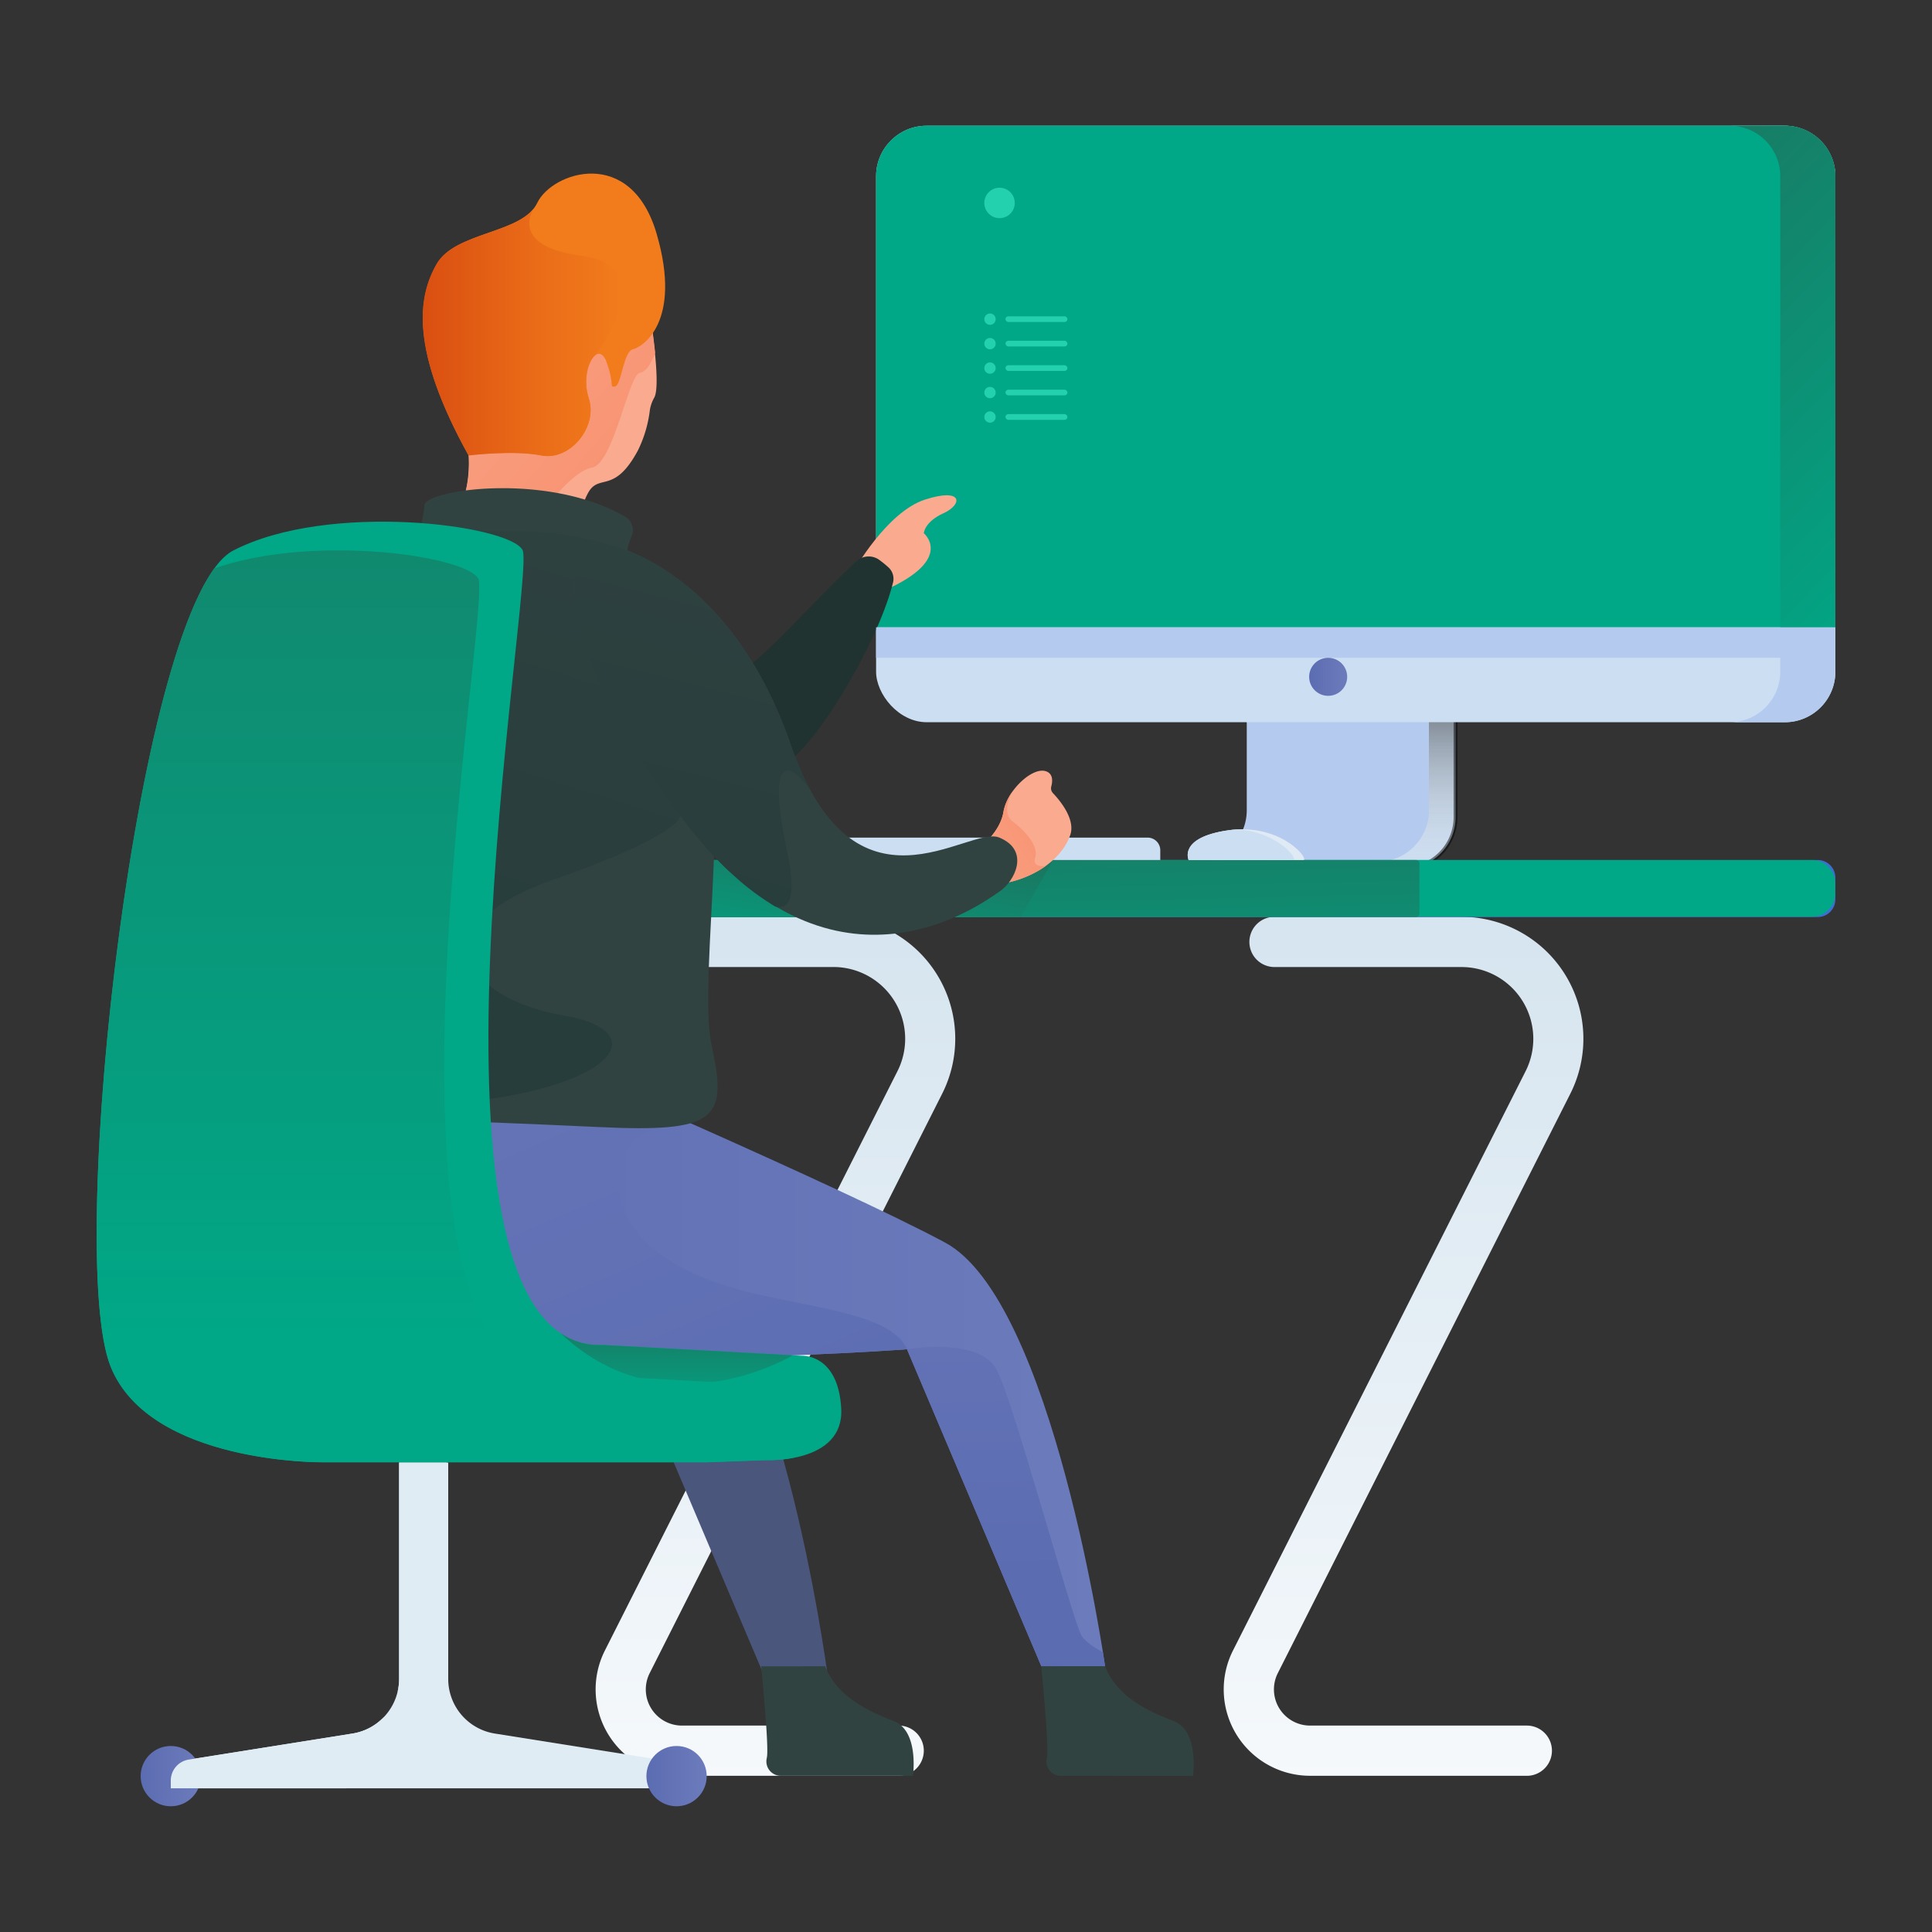 <svg xmlns="http://www.w3.org/2000/svg" xmlns:xlink="http://www.w3.org/1999/xlink" viewBox="0 0 500 500"><rect x="0" y="0" width="500" height="500" fill="#333333" stroke="none"/><defs><style>.cls-1{isolation:isolate;}.cls-2{fill:#ccdef2;}.cls-3{stroke:#000;stroke-miterlimit:10;opacity:0.49;mix-blend-mode:color-burn;fill:url(#linear-gradient);}.cls-4{fill:#b4caef;}.cls-5{fill:#00a887;}.cls-6{fill:#f9aa8f;}.cls-7{fill:#213330;}.cls-8{fill:url(#linear-gradient-2);}.cls-9{fill:url(#linear-gradient-3);}.cls-10{fill:url(#linear-gradient-4);}.cls-11{fill:url(#linear-gradient-5);}.cls-12{fill:#3d6fd3;}.cls-13{fill:url(#linear-gradient-6);}.cls-14{fill:url(#linear-gradient-7);}.cls-15{fill:#4a567c;}.cls-16{fill:#314341;}.cls-17{fill:url(#linear-gradient-8);}.cls-18{fill:url(#linear-gradient-9);}.cls-19{fill:url(#linear-gradient-10);}.cls-20{fill:url(#linear-gradient-11);}.cls-21{fill:url(#linear-gradient-12);}.cls-22{fill:#91a6c4;}.cls-23{fill:url(#linear-gradient-13);}.cls-24{fill:url(#linear-gradient-14);}.cls-25{fill:#dfecf4;}.cls-26{fill:url(#linear-gradient-15);}.cls-27{fill:url(#linear-gradient-16);}.cls-28{fill:url(#linear-gradient-17);}.cls-29{fill:url(#linear-gradient-18);}.cls-30{fill:#dfeaf4;}.cls-31{fill:#24d1af;}.cls-32{fill:#f27c1c;}.cls-33{fill:url(#linear-gradient-19);}</style><linearGradient id="linear-gradient" x1="346.46" y1="228.57" x2="346.46" y2="180.03" gradientUnits="userSpaceOnUse"><stop offset="0" stop-color="#fff" stop-opacity="0"/><stop offset="1"/></linearGradient><linearGradient id="linear-gradient-2" x1="489.93" y1="164.62" x2="353.41" y2="32.46" gradientUnits="userSpaceOnUse"><stop offset="0" stop-color="#00a887"/><stop offset="1" stop-color="#256351"/></linearGradient><linearGradient id="linear-gradient-3" x1="338.8" y1="175.16" x2="348.65" y2="175.16" gradientUnits="userSpaceOnUse"><stop offset="0" stop-color="#5c6cb1"/><stop offset="1" stop-color="#6c7bbb"/></linearGradient><linearGradient id="linear-gradient-4" x1="200.69" y1="528.66" x2="200.69" y2="109.52" gradientUnits="userSpaceOnUse"><stop offset="0" stop-color="#fff"/><stop offset="0.84" stop-color="#cddfec"/></linearGradient><linearGradient id="linear-gradient-5" x1="363.25" y1="528.66" x2="363.25" y2="109.52" xlink:href="#linear-gradient-4"/><linearGradient id="linear-gradient-6" x1="264.89" y1="288.75" x2="262.38" y2="167.84" xlink:href="#linear-gradient-2"/><linearGradient id="linear-gradient-7" x1="210.95" y1="257.31" x2="219.95" y2="199.06" xlink:href="#linear-gradient-2"/><linearGradient id="linear-gradient-8" x1="176.13" y1="130.4" x2="99.63" y2="65.15" gradientUnits="userSpaceOnUse"><stop offset="0" stop-color="#f78e6b"/><stop offset="1" stop-color="#f9aa8f"/></linearGradient><linearGradient id="linear-gradient-9" x1="278.18" y1="207.4" x2="236.07" y2="232.63" xlink:href="#linear-gradient-8"/><linearGradient id="linear-gradient-10" x1="67.31" y1="352.24" x2="286.01" y2="352.24" xlink:href="#linear-gradient-3"/><linearGradient id="linear-gradient-11" x1="260.74" y1="409.24" x2="257.74" y2="253.92" xlink:href="#linear-gradient-3"/><linearGradient id="linear-gradient-12" x1="191.56" y1="410.47" x2="76.01" y2="144.09" xlink:href="#linear-gradient-3"/><linearGradient id="linear-gradient-13" x1="110.99" y1="249.15" x2="164.91" y2="75.96" gradientUnits="userSpaceOnUse"><stop offset="0" stop-color="#273d3c"/><stop offset="1" stop-color="#314341"/></linearGradient><linearGradient id="linear-gradient-14" x1="163.22" y1="242.19" x2="200.25" y2="97.87" xlink:href="#linear-gradient-13"/><linearGradient id="linear-gradient-15" x1="36.4" y1="459.66" x2="52" y2="459.66" xlink:href="#linear-gradient-3"/><linearGradient id="linear-gradient-16" x1="167.29" y1="459.66" x2="182.89" y2="459.66" xlink:href="#linear-gradient-3"/><linearGradient id="linear-gradient-17" x1="175.13" y1="368.14" x2="175.13" y2="328.32" xlink:href="#linear-gradient-2"/><linearGradient id="linear-gradient-18" x1="115.65" y1="347.22" x2="115.65" y2="-112.5" xlink:href="#linear-gradient-2"/><linearGradient id="linear-gradient-19" x1="109.4" y1="86.09" x2="161.02" y2="86.09" gradientUnits="userSpaceOnUse"><stop offset="0" stop-color="#da4f11"/><stop offset="0.58" stop-color="#ea6c18"/><stop offset="1" stop-color="#f27c1c"/></linearGradient></defs><title>man working on computer</title><g class="cls-1"><g id="Layer_2" data-name="Layer 2"><path class="cls-2" d="M375.76,173.94H328.62a.92.92,0,0,1,.92.92v36.67a13.33,13.33,0,0,1-13.29,13.29h47.15a13.33,13.33,0,0,0,13.29-13.29V174.86A.92.92,0,0,0,375.76,173.94Z"/><path class="cls-3" d="M375.76,173.94H328.62a.92.92,0,0,1,.92.92v36.67a13.33,13.33,0,0,1-13.29,13.29h47.15a13.33,13.33,0,0,0,13.29-13.29V174.86A.92.92,0,0,0,375.76,173.94Z"/><path class="cls-4" d="M368.89,172.11H321.74a.92.92,0,0,1,.92.92V209.7A13.33,13.33,0,0,1,309.36,223h47.15A13.33,13.33,0,0,0,369.8,209.7V173A.92.92,0,0,0,368.89,172.11Z"/><path class="cls-4" d="M368.89,172.11H321.74a.92.92,0,0,1,.92.92v13.89l12.47,12.47A25,25,0,0,1,342.44,217v6h14.07A13.33,13.33,0,0,0,369.8,209.7V173A.92.92,0,0,0,368.89,172.11Z"/><rect class="cls-2" x="226.73" y="32.54" width="248.26" height="154.37" rx="13.09" ry="13.09"/><path class="cls-4" d="M461.9,32.54H447.64a13.09,13.09,0,0,1,13.09,13.09v128.2a13.09,13.09,0,0,1-13.09,13.09H461.9A13.09,13.09,0,0,0,475,173.83V45.63A13.09,13.09,0,0,0,461.9,32.54Z"/><path class="cls-5" d="M461.9,32.54H239.81a13.09,13.09,0,0,0-13.09,13.09V162.35H475V45.63A13.09,13.09,0,0,0,461.9,32.54Z"/><path class="cls-6" d="M220.92,147.81s8.56-15.32,18.48-18.52,9.76,1.28,4.8,3.52-5.12,5.18-5.12,5.18,8,6.66-9.85,14.66"/><path class="cls-7" d="M227.69,145a4.67,4.67,0,0,0-6,.21c-10.24,9.37-25.57,26.94-30.06,28.37-1.11.35-2.3-.09-3.53-1l14.34,25.06c6.34-1,24.37-29.64,28.68-46.9a4,4,0,0,0-1.3-4Q228.76,145.78,227.69,145Z"/><path class="cls-8" d="M461.9,32.54H447.64a13.09,13.09,0,0,1,13.09,13.09V162.35H475V45.63A13.09,13.09,0,0,0,461.9,32.54Z"/><rect class="cls-4" x="226.73" y="162.35" width="248.26" height="7.88"/><circle class="cls-9" cx="343.73" cy="175.16" r="4.92"/><path class="cls-10" d="M232.59,459.57H176.5a22.35,22.35,0,0,1-19.95-32.43l75.69-149.88a18.58,18.58,0,0,0-16.59-27H167.28a6.5,6.5,0,0,1,0-13h48.37a31.57,31.57,0,0,1,28.18,45.8L168.14,433a9.36,9.36,0,0,0,8.35,13.58h56.09a6.5,6.5,0,0,1,0,13Z"/><path class="cls-11" d="M395.15,459.57H339.05a22.35,22.35,0,0,1-19.95-32.43L394.8,277.27a18.58,18.58,0,0,0-16.59-27H329.84a6.5,6.5,0,1,1,0-13h48.37a31.57,31.57,0,0,1,28.18,45.8L330.7,433a9.36,9.36,0,0,0,8.35,13.58h56.09a6.5,6.5,0,1,1,0,13Z"/><path class="cls-12" d="M160.84,222.57H470.43a4.56,4.56,0,0,1,4.56,4.56v5.64a4.56,4.56,0,0,1-4.56,4.56H160.84a.85.85,0,0,1-.85-.85v-13A.85.85,0,0,1,160.84,222.57Z"/><path class="cls-5" d="M160.84,222.57H468.95a6,6,0,0,1,6,6v2.68a6,6,0,0,1-6,6H160.84a.85.85,0,0,1-.85-.85v-13a.85.85,0,0,1,.85-.85Z"/><rect class="cls-13" x="159.99" y="222.57" width="207.36" height="14.75" rx="0.85" ry="0.85"/><path class="cls-2" d="M215.47,216.77H297a3.28,3.28,0,0,1,3.28,3.28v2.53a0,0,0,0,1,0,0H215.47a0,0,0,0,1,0,0v-5.81A0,0,0,0,1,215.47,216.77Z"/><path class="cls-14" d="M160,223.43v10.92l.86,3H264.13l8.39-14.75H160.84A.85.85,0,0,0,160,223.43Z"/><path class="cls-15" d="M37.56,289S23.83,332.32,62.9,346.57s100,4.87,100,4.87l34.78,82.05h16.5s-12.93-98.1-41.47-109.7S67.09,275.48,67.09,275.48"/><path class="cls-16" d="M197,431.24s2.11,21.31,1.45,23.65l0,.07a3.71,3.71,0,0,0,3.64,4.61h34.18s1.67-11.61-5-14.17-14.71-6.38-17.72-14.17"/><path class="cls-6" d="M168,80.17l-.16.91c-1.45-9.24-10.47-22.54-35.56-18.17-26.25,4.58-11.6,43.35-11,55S117,134.66,117,134.66l34.14,1.74s-1.79-3.62,1.05-8.82,6.7.52,12.9-11a32.3,32.3,0,0,0,3.1-10.49,9.57,9.57,0,0,1,1.14-3.2h0C171.24,99.37,168,80.17,168,80.17Z"/><path class="cls-17" d="M117.5,95.5l0,.28c1.26,9.06,3.59,17.6,3.83,22.09a29.93,29.93,0,0,1-1.47,11.6l20.36,3.37s7.5-10.83,13-11.83,9.5-24,12.33-24.5c2-.35,3.33-3.39,4-5.24-.58-5.62-1.5-11.08-1.5-11.08l-.16.91a21.29,21.29,0,0,0-2.4-6.92L144,72.67Z"/><path class="cls-6" d="M253.18,219.67s5.63-4,6.52-9.59,8-12.27,11.48-10.26c1.41.81,1.19,2.61.89,3.72a1.82,1.82,0,0,0,.45,1.74c1.78,1.87,5.87,6.76,4.46,10.82-1.78,5.13-7.28,10.18-15.85,12.23"/><path class="cls-18" d="M267.9,221.91c.94-2.91-2.53-6.85-5.79-9.29s-.09-7.73,0-7.87a13,13,0,0,0-2.41,5.32c-.89,5.57-6.52,9.59-6.52,9.59l8,8.65a26.83,26.83,0,0,0,9.49-4.21S267,224.8,267.9,221.91Z"/><path class="cls-19" d="M69.65,285.07S55.92,328.4,95,342.66s139.73,6.53,139.73,6.53l34.78,82.05H286s-13.49-94.76-41.47-109.7C217.36,307,138.87,273.23,138.87,273.23"/><path class="cls-20" d="M286,431.24s-.19-1.31-.56-3.61c-2.4-1.34-4.66-2.88-5.55-4.33-2.25-3.66-17.45-60.22-21.95-68.81s-23.23-5.3-23.23-5.3l34.78,82.05Z"/><path class="cls-21" d="M234.73,349.19c-3.57-8.41-20.95-10.31-37.7-14s-35.55-11.64-37-28.08c-1.27-14,11.67-15.72,15.57-15.93l-76.15-3L82.09,318.91l16.08,24.82C139.25,356.51,234.73,349.19,234.73,349.19Z"/><path class="cls-22" d="M175.56,291.21l1.1,0S176.25,291.17,175.56,291.21Z"/><path class="cls-16" d="M106.41,145.86s3-10,3.46-15.16c.34-3.88,31.55-8.69,51.9,3a4,4,0,0,1,1.68,5.07c-1.45,3.33-2.87,9.67-.07,19.6"/><path class="cls-16" d="M83.4,165.53c2.25-15.37,12.15-26.64,34.88-27.85,28.58-1.52,52.86,1.62,60.78,23.23,12.53,34.2,1,91.17,5.18,110.07s.87,22.12-29.33,20.7c-72.61-3.41-76.73-1.54-84.18-3.61-10.81-3-6-5.62.77-27.92C76.07,245.17,79,195.28,83.4,165.53Z"/><path class="cls-23" d="M179.06,160.91c-7.92-21.61-32.2-24.75-60.78-23.23-22.73,1.21-32.63,12.49-34.88,27.85-4.35,29.74-7.33,79.63-11.91,94.62-5.82,19.07-10.14,23.74-4.52,26.57,5.46,0,11.7-.06,18.75-.13a108.9,108.9,0,0,1,13.09-.13c57.17-.63,73.8-19,47.29-23.6s-37.53-23.08-2.91-35.2S176,211,176,211l3.26-8.38C182.35,187.71,183.46,172.95,179.06,160.91Z"/><path class="cls-16" d="M156.83,140.75s31.68,5.34,47.79,51.93c16.5,47.71,45.93,20.74,54,24.08s4,11.37,0,14-42.14,32-80.27-16.78S145.47,136.94,156.83,140.75Z"/><path class="cls-16" d="M286,431.24c3,7.79,11,11.61,17.72,14.17s5,14.17,5,14.17H274.57a3.71,3.71,0,0,1-3.64-4.61l0-.07c.67-2.34-1.45-23.65-1.45-23.65"/><path class="cls-24" d="M203.73,220.44c-5.69-26.76,1.19-23,6.12-15.73h0a77.32,77.32,0,0,1-5.23-12c-16.11-46.59-47.79-51.93-47.79-51.93-11.36-3.81-16.65,24.51,21.48,73.28a100.19,100.19,0,0,0,10.17,11.25l3.19,2.85a67.57,67.57,0,0,0,9,6.47C204,235.42,206.37,232.86,203.73,220.44Z"/><path class="cls-25" d="M116,434.5v-56H103.29v56a14.31,14.31,0,0,1-12.07,14.14l-42.39,6.74a5.5,5.5,0,0,0-4.64,5.43v2H175.09v-2a5.5,5.5,0,0,0-4.64-5.43l-42.39-6.74A14.31,14.31,0,0,1,116,434.5Z"/><circle class="cls-26" cx="44.2" cy="459.66" r="7.8"/><circle class="cls-27" cx="175.09" cy="459.66" r="7.8"/><path class="cls-25" d="M115.65,378.45H103.29v56a14.32,14.32,0,0,1-.5,3.74l12.85-39Z"/><path class="cls-5" d="M183.06,378.45H83.41s-44.65.47-54.78-24.76C16.78,324.13,35.8,155.22,60.36,142.48s71.15-6.7,74.86-.17S102.2,349.86,156,348.07l51.56,2.81s9.4-.56,10.15,13.7-19.51,13.32-19.51,13.32Z"/><path class="cls-28" d="M205.13,350.74,156,348.07a18,18,0,0,1-10.87-3h0c27.14,25.67,60,5.69,60,5.69Z"/><path class="cls-29" d="M206.26,372c-.75-14.26-10.15-13.7-10.15-13.7l-51.56-2.81c-53.81,1.79-17.07-199.22-20.78-205.75-3.41-6-42.85-11.56-68.32-2.62-22.08,30.38-37.86,179-26.8,206.53,10.12,25.23,54.78,24.76,54.78,24.76h99.64l15.16-.56a33.92,33.92,0,0,0,7.18-.6A11.46,11.46,0,0,0,206.26,372Z"/><path class="cls-30" d="M317.84,214.88c-13,1.88-10.22,7.7-10.22,7.7h29.83C338.39,221.64,330.89,213,317.84,214.88Z"/><path class="cls-2" d="M320.12,214.66c-.74,0-1.5.11-2.28.22-13,1.88-10.22,7.7-10.22,7.7h27.2C335.64,221.77,330.1,215.18,320.12,214.66Z"/><circle class="cls-31" cx="258.68" cy="52.52" r="3.94"/><circle class="cls-31" cx="256.21" cy="82.6" r="1.47"/><rect class="cls-31" x="260.21" y="81.86" width="16.04" height="1.47" rx="0.74" ry="0.74"/><circle class="cls-31" cx="256.21" cy="88.93" r="1.47"/><rect class="cls-31" x="260.21" y="88.19" width="16.04" height="1.47" rx="0.74" ry="0.74"/><circle class="cls-31" cx="256.21" cy="95.26" r="1.47"/><rect class="cls-31" x="260.21" y="94.52" width="16.04" height="1.47" rx="0.74" ry="0.74"/><circle class="cls-31" cx="256.21" cy="101.59" r="1.47"/><rect class="cls-31" x="260.21" y="100.85" width="16.04" height="1.47" rx="0.74" ry="0.74"/><circle class="cls-31" cx="256.21" cy="107.92" r="1.47"/><rect class="cls-31" x="260.21" y="107.18" width="16.04" height="1.47" rx="0.74" ry="0.74"/><path class="cls-25" d="M89.6,457.53l9.82-13.25a14.27,14.27,0,0,1-8.19,4.36l-42.39,6.74a5.5,5.5,0,0,0-4.64,5.43v2H89.6Z"/><path class="cls-32" d="M121.28,117.87s11.5-1.46,18.85,0,14.71-7.39,12.25-14.81,2.45-15.48,4.63-9.27.54,6.48,2.18,6.21,2.14-9.06,4.59-9.6,12.83-7,6.16-29.89-27.09-16-30.9-8-21.19,7.37-26,15.82S106,90.27,121.28,117.87Z"/><path class="cls-33" d="M150.75,66.25c-16-2.11-14.44-8.95-12.77-12.1-5.25,6.32-20.49,6.37-25,14.19-4.85,8.44-7,21.93,8.28,49.54,0,0,11.5-1.46,18.85,0s14.71-7.39,12.25-14.81c-1.55-4.68-.16-9.62,1.61-11.06h0S171.79,69,150.75,66.25Z"/></g></g></svg>